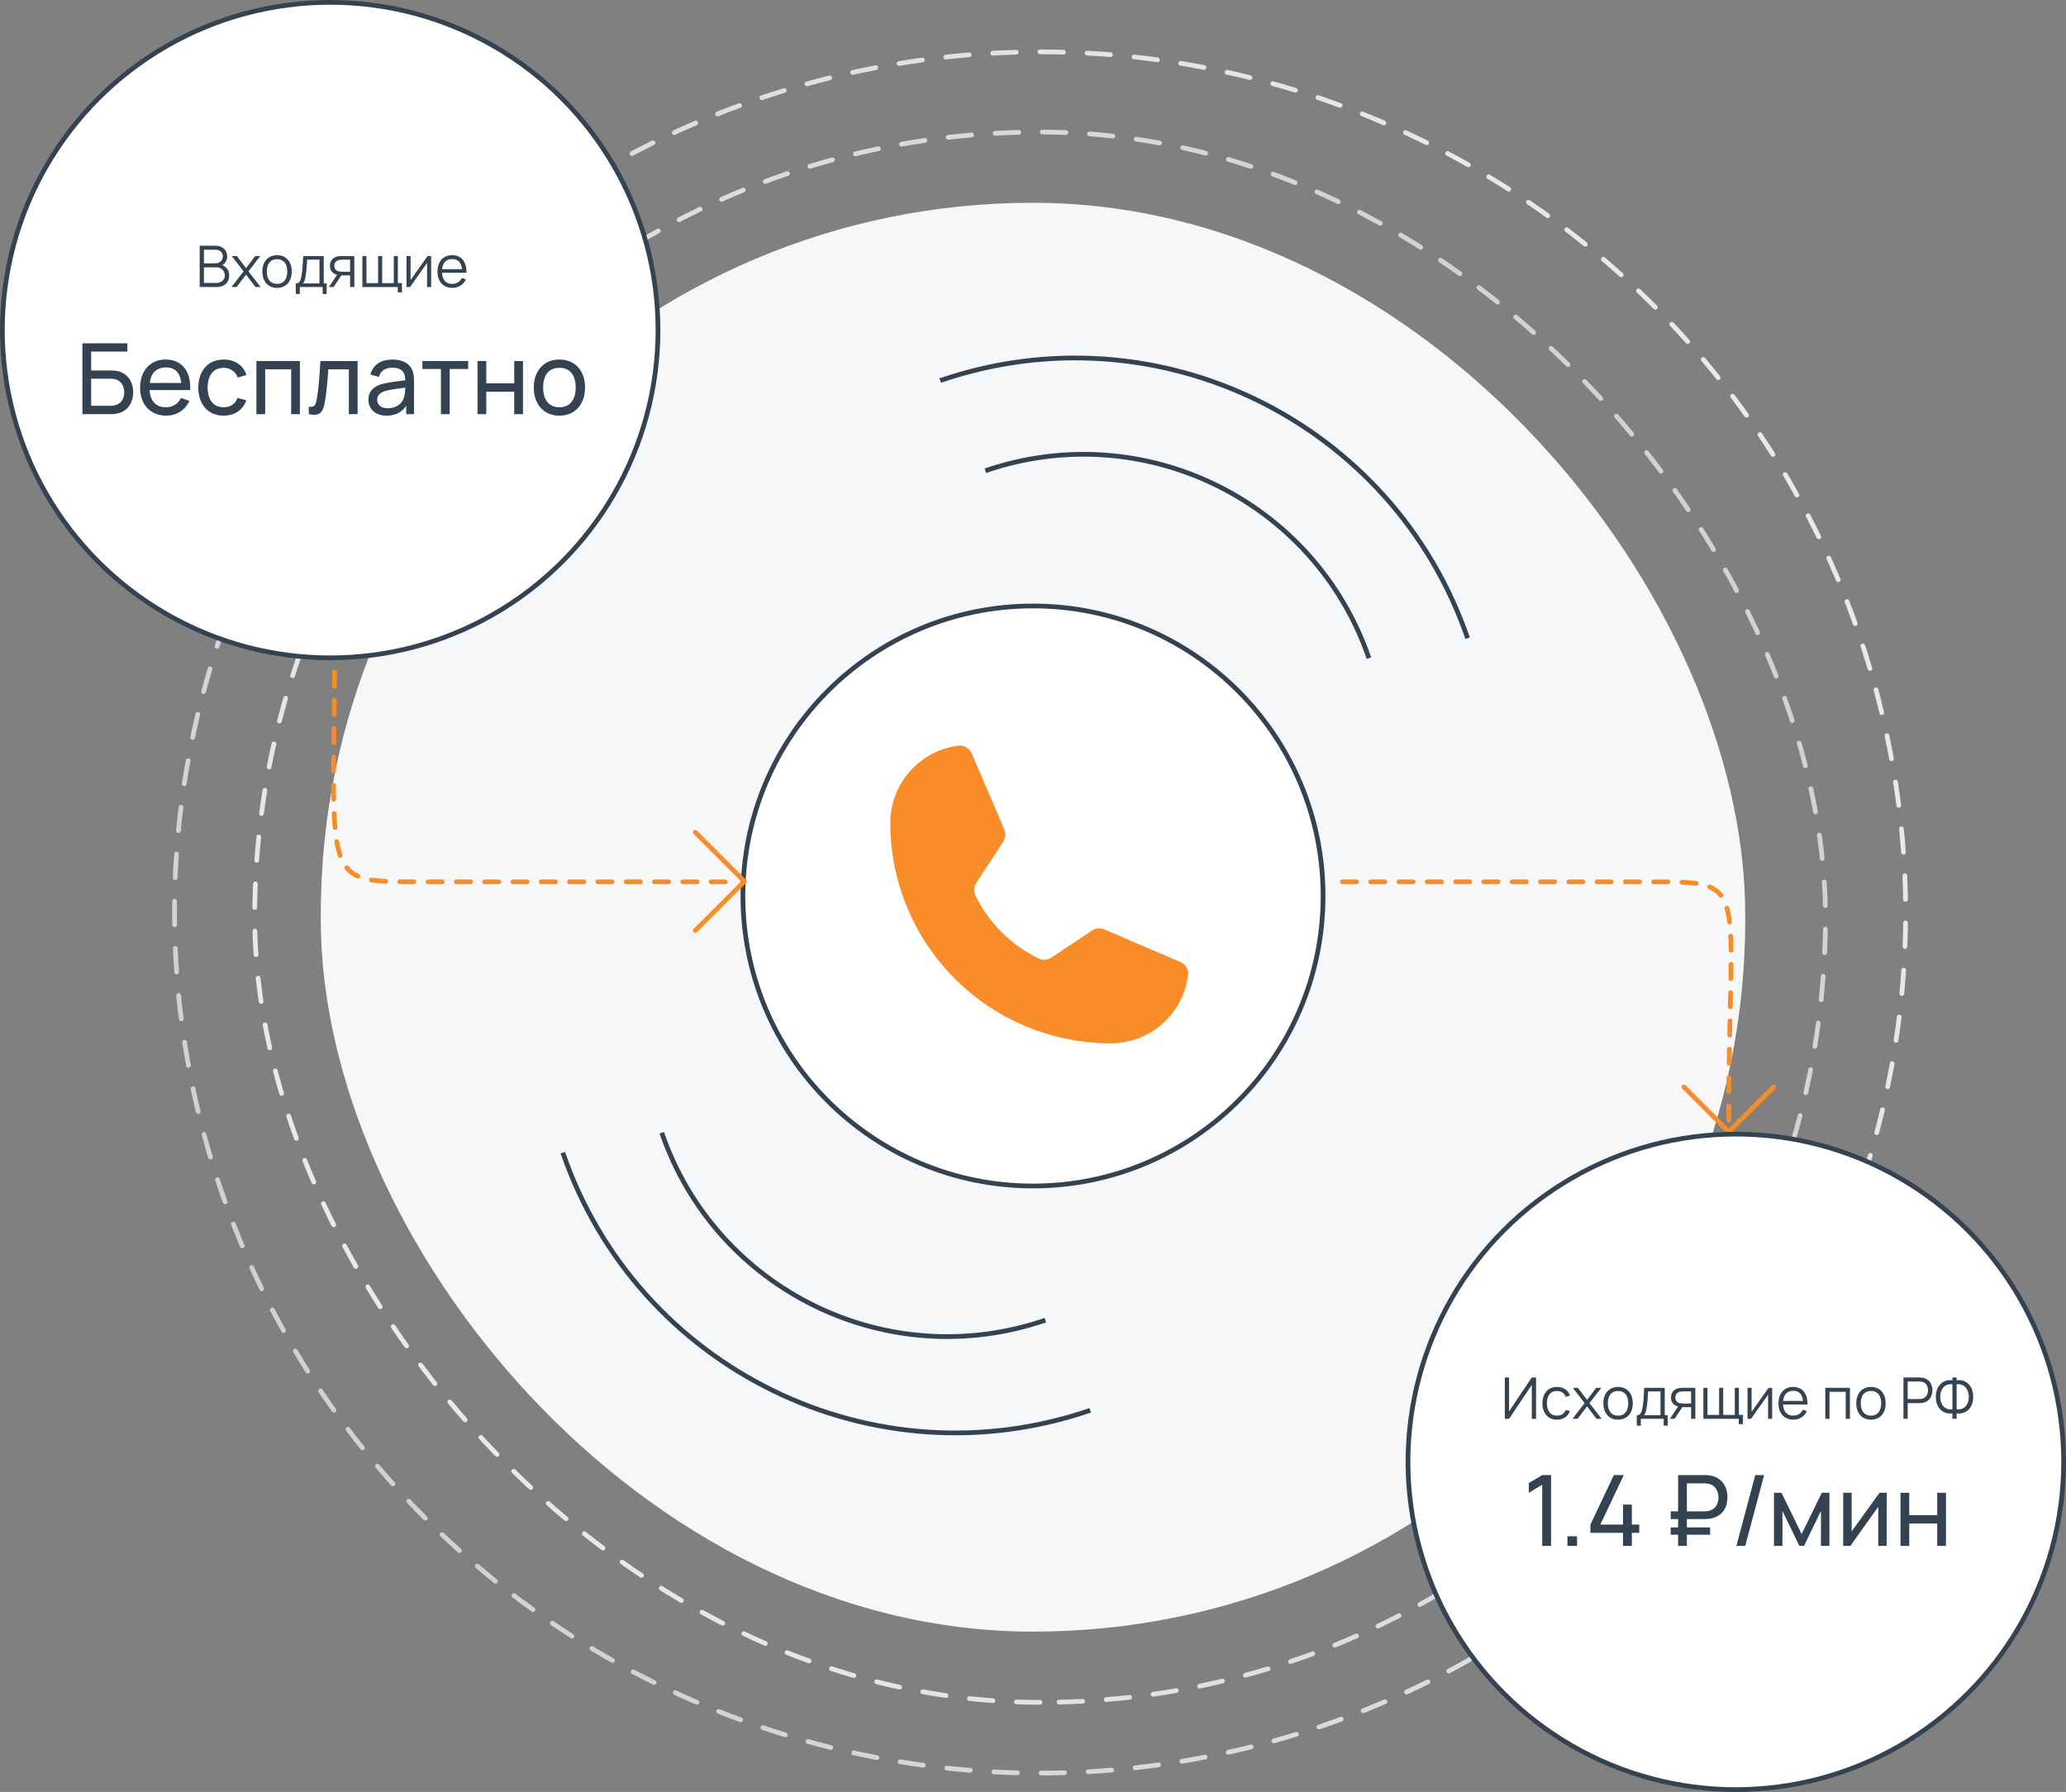 <svg width="438" height="380" viewBox="0 0 438 380" fill="none" xmlns="http://www.w3.org/2000/svg">
<rect x="0" y="0" width="438" height="380" fill="#808080" stroke="none"/>
<rect x="387" y="361" width="333" height="333" rx="166.5" transform="rotate(180 387 361)" stroke="url(#paint0_linear_6022_33666)" stroke-linecap="round" stroke-dasharray="5 5"/>
<path d="M397.703 146.277C423.927 243.611 365.848 343.657 267.982 369.738C170.115 395.818 69.52 338.056 43.297 240.723C17.073 143.389 75.152 43.343 173.018 17.262C270.885 -8.818 371.48 48.944 397.703 146.277Z" stroke="url(#paint1_linear_6022_33666)" stroke-linecap="round" stroke-dasharray="5 5"/>
<rect x="68" y="43" width="302" height="303" rx="151" fill="#F6F7F8"/>
<path d="M199.325 80.707C245.29 64.919 295.351 89.381 311.14 135.346" stroke="#344351"/>
<path d="M208.903 99.825C242.332 88.342 278.74 106.133 290.223 139.562" stroke="#344351"/>
<path d="M231.135 299.068C185.171 314.857 135.109 290.394 119.32 244.429" stroke="#344351"/>
<path d="M221.621 279.95C188.192 291.433 151.784 273.642 140.301 240.213" stroke="#344351"/>
<circle cx="219" cy="190" r="61.5" fill="white" stroke="#344351"/>
<path d="M206.789 189.905C209.641 195.737 214.369 200.443 220.213 203.269C220.641 203.471 221.114 203.559 221.586 203.523C222.058 203.488 222.512 203.33 222.904 203.065L231.51 197.326C231.891 197.072 232.329 196.918 232.785 196.876C233.24 196.834 233.699 196.906 234.119 197.087L250.22 203.987C250.767 204.219 251.223 204.623 251.521 205.137C251.818 205.652 251.94 206.249 251.869 206.839C251.36 210.821 249.417 214.481 246.404 217.133C243.391 219.786 239.514 221.25 235.5 221.25C223.101 221.25 211.21 216.324 202.443 207.557C193.675 198.79 188.75 186.899 188.75 174.5C188.75 170.485 190.214 166.609 192.866 163.596C195.519 160.582 199.179 158.64 203.161 158.131C203.751 158.059 204.348 158.182 204.862 158.479C205.377 158.777 205.781 159.233 206.013 159.78L212.919 175.894C213.098 176.311 213.171 176.766 213.131 177.217C213.091 177.669 212.941 178.104 212.692 178.484L206.974 187.222C206.713 187.615 206.56 188.069 206.527 188.539C206.495 189.009 206.585 189.48 206.789 189.905Z" fill="#F88C28"/>
<path d="M71.001 130.5C71.001 187 67.001 187 88.501 187H156.501" stroke="#F88C28" stroke-linecap="round" stroke-dasharray="3 3"/>
<path d="M147.41 176.5L157.819 186.909L147.41 197.318" stroke="#F88C28" stroke-linecap="round" stroke-linejoin="round"/>
<path d="M366.5 237.5C366.5 187 371.5 187 350 187H283" stroke="#F88C28" stroke-linecap="round" stroke-dasharray="3 3"/>
<path d="M376.016 230.508L366.508 240.016L357 230.508" stroke="#F88C28" stroke-linecap="round" stroke-linejoin="round"/>
<circle cx="70" cy="70" r="69.5" fill="white" stroke="#344351"/>
<path d="M47.134 56.219C47.767 55.854 48.169 55.16 48.169 54.357C48.169 53.127 47.195 52.105 45.722 52.105H42.337V60.87H46.002C47.548 60.87 48.595 59.932 48.595 58.411C48.595 57.388 48.047 56.609 47.134 56.219ZM43.238 52.957H45.71C46.598 52.957 47.243 53.517 47.243 54.344C47.243 55.233 46.562 55.842 45.71 55.842H43.238V52.957ZM45.783 60.005H43.238V56.694H45.941C46.927 56.694 47.657 57.449 47.657 58.423C47.657 59.421 46.854 60.005 45.783 60.005Z" fill="#344351"/>
<path d="M49.073 60.87H50.157L52.165 58.228L54.162 60.87H55.245L52.676 57.546L55.184 54.296H54.113L52.165 56.864L50.205 54.296H49.134L51.642 57.546L49.073 60.87Z" fill="#344351"/>
<path d="M58.737 61.052C60.685 61.052 61.853 59.64 61.853 57.571C61.853 55.538 60.697 54.113 58.737 54.113C56.813 54.113 55.62 55.513 55.62 57.571C55.62 59.616 56.777 61.052 58.737 61.052ZM58.737 60.2C57.312 60.2 56.57 59.165 56.57 57.571C56.57 56.037 57.264 54.965 58.737 54.965C60.173 54.965 60.904 55.988 60.904 57.571C60.904 59.129 60.185 60.2 58.737 60.2Z" fill="#344351"/>
<path d="M62.703 62.331H63.567V60.87H68.4V62.331H69.253V60.103H68.632V54.296H64.286C64.188 56.365 64.103 57.546 63.908 58.581C63.701 59.652 63.446 60.103 62.703 60.103V62.331ZM64.225 60.103C64.505 59.835 64.614 59.421 64.736 58.849C64.943 57.936 65.04 56.304 65.114 55.063H67.731V60.103H64.225Z" fill="#344351"/>
<path d="M75.125 60.87L75.113 54.296H72.605C72.301 54.296 71.875 54.296 71.485 54.393C70.633 54.6 69.951 55.27 69.951 56.365C69.951 57.449 70.609 58.058 71.461 58.264L69.732 60.87H70.718L72.374 58.386C72.471 58.398 72.581 58.398 72.678 58.398H74.224V60.87H75.125ZM72.642 57.632C72.423 57.632 72.106 57.619 71.814 57.546C71.278 57.412 70.876 57.011 70.876 56.353C70.876 55.659 71.327 55.282 71.741 55.16C72.045 55.063 72.435 55.063 72.642 55.063H74.224V57.632H72.642Z" fill="#344351"/>
<path d="M84.326 62.002H85.214V60.042H84.35V54.296H83.485V60.042H81.026V54.296H80.162V60.042H77.691V54.296H76.826V60.87H84.326V62.002Z" fill="#344351"/>
<path d="M91.405 54.296H90.65L87.047 59.372V54.296H86.183V60.87H86.937L90.541 55.745V60.87H91.405V54.296Z" fill="#344351"/>
<path d="M93.71 57.838H98.884C98.945 55.513 97.813 54.113 95.865 54.113C93.966 54.113 92.749 55.452 92.749 57.607C92.749 59.701 93.978 61.052 95.889 61.052C97.168 61.052 98.239 60.395 98.762 59.251L97.922 58.934C97.521 59.75 96.802 60.2 95.865 60.2C94.55 60.2 93.783 59.336 93.71 57.838ZM95.889 54.929C97.107 54.929 97.801 55.672 97.947 57.084H93.722C93.868 55.708 94.611 54.929 95.889 54.929Z" fill="#344351"/>
<path d="M17.469 87.826H23.417C23.709 87.826 24.126 87.805 24.523 87.743C26.902 87.451 28.238 85.51 28.238 83.193C28.238 80.856 26.902 78.936 24.523 78.623C24.126 78.581 23.688 78.56 23.417 78.56H19.326V74.553H27.006V72.8H17.469V87.826ZM19.326 86.052V80.313H23.354C23.604 80.313 23.98 80.334 24.293 80.397C25.733 80.689 26.338 81.941 26.338 83.193C26.338 84.445 25.733 85.677 24.293 85.969C23.98 86.032 23.604 86.052 23.354 86.052H19.326Z" fill="#344351"/>
<path d="M31.706 82.713H40.325C40.513 78.706 38.531 76.244 35.129 76.244C31.852 76.244 29.703 78.56 29.703 82.254C29.703 85.781 31.894 88.139 35.212 88.139C37.404 88.139 39.261 86.992 40.158 85.009L38.364 84.383C37.738 85.677 36.611 86.365 35.129 86.365C33.063 86.365 31.852 85.051 31.706 82.713ZM35.191 77.913C37.111 77.913 38.176 78.999 38.426 81.211H31.748C31.998 79.082 33.188 77.913 35.191 77.913Z" fill="#344351"/>
<path d="M47.417 88.139C49.734 88.139 51.445 86.992 52.238 84.884L50.36 84.404C49.838 85.677 48.878 86.365 47.417 86.365C45.163 86.365 44.036 84.696 44.016 82.192C44.036 79.75 45.101 77.997 47.417 77.997C48.774 77.997 49.922 78.769 50.402 80.063L52.238 79.52C51.633 77.496 49.797 76.244 47.438 76.244C44.036 76.244 42.075 78.665 42.033 82.192C42.075 85.635 43.974 88.139 47.417 88.139Z" fill="#344351"/>
<path d="M54.358 87.826H56.215V78.31H61.724V87.826H63.582V76.557H54.358V87.826Z" fill="#344351"/>
<path d="M65.461 87.826C67.736 88.306 68.445 87.492 68.842 85.447C69.155 83.861 69.426 80.898 69.614 78.31H73.955V87.826H75.812V76.557H67.923C67.736 79.896 67.527 82.588 67.172 84.571C66.963 85.823 66.713 86.449 65.461 86.219V87.826Z" fill="#344351"/>
<path d="M87.393 78.435C86.746 76.974 85.223 76.244 83.178 76.244C80.632 76.244 79.067 77.433 78.524 79.416L80.298 79.938C80.694 78.56 81.8 77.976 83.157 77.976C85.119 77.976 85.891 78.832 85.933 80.626C84.263 80.856 82.301 81.085 80.882 81.461C79.171 81.962 78.106 83.005 78.106 84.779C78.106 86.595 79.421 88.139 81.947 88.139C83.825 88.139 85.223 87.43 86.12 86.052V87.826H87.769V80.856C87.769 79.959 87.707 79.145 87.393 78.435ZM82.218 86.574C80.611 86.574 79.964 85.698 79.964 84.758C79.964 83.715 80.778 83.193 81.717 82.901C82.802 82.588 84.326 82.421 85.912 82.192C85.912 82.713 85.891 83.444 85.724 83.986C85.453 85.385 84.221 86.574 82.218 86.574Z" fill="#344351"/>
<path d="M93.477 87.826H95.334V78.247H99.257V76.557H89.553V78.247H93.477V87.826Z" fill="#344351"/>
<path d="M101.233 87.826H103.09V83.068H109.017V87.826H110.874V76.557H109.017V81.294H103.09V76.557H101.233V87.826Z" fill="#344351"/>
<path d="M118.587 88.139C121.947 88.139 124.034 85.719 124.034 82.171C124.034 78.686 121.968 76.244 118.587 76.244C115.29 76.244 113.161 78.644 113.161 82.171C113.161 85.677 115.227 88.139 118.587 88.139ZM118.587 86.365C116.312 86.365 115.144 84.717 115.144 82.171C115.144 79.708 116.229 77.997 118.587 77.997C120.904 77.997 122.051 79.645 122.051 82.171C122.051 84.654 120.924 86.365 118.587 86.365Z" fill="#344351"/>
<circle cx="368" cy="310" r="69.5" fill="white" stroke="#344351"/>
<path d="M325.65 300.87V292.104H324.749L319.928 299.287V292.104H319.027V300.87H319.928L324.749 293.675V300.87H325.65Z" fill="#344351"/>
<path d="M330.088 301.052C331.391 301.052 332.353 300.431 332.84 299.251L331.951 298.995C331.61 299.774 330.977 300.2 330.088 300.2C328.676 300.2 327.958 299.153 327.946 297.583C327.958 296.049 328.64 294.965 330.088 294.965C330.953 294.965 331.659 295.428 331.963 296.219L332.84 295.927C332.474 294.807 331.427 294.113 330.1 294.113C328.128 294.113 327.02 295.513 326.996 297.583C327.02 299.616 328.104 301.052 330.088 301.052Z" fill="#344351"/>
<path d="M333.372 300.87H334.455L336.464 298.228L338.46 300.87H339.544L336.975 297.546L339.483 294.296H338.412L336.464 296.864L334.504 294.296H333.433L335.94 297.546L333.372 300.87Z" fill="#344351"/>
<path d="M343.035 301.052C344.983 301.052 346.152 299.64 346.152 297.571C346.152 295.538 344.995 294.113 343.035 294.113C341.112 294.113 339.919 295.513 339.919 297.571C339.919 299.616 341.075 301.052 343.035 301.052ZM343.035 300.2C341.611 300.2 340.868 299.165 340.868 297.571C340.868 296.037 341.562 294.965 343.035 294.965C344.472 294.965 345.202 295.988 345.202 297.571C345.202 299.129 344.484 300.2 343.035 300.2Z" fill="#344351"/>
<path d="M347.002 302.331H347.866V300.87H352.699V302.331H353.551V300.103H352.93V294.296H348.584C348.487 296.365 348.402 297.546 348.207 298.581C348 299.652 347.744 300.103 347.002 300.103V302.331ZM348.523 300.103C348.803 299.835 348.913 299.421 349.035 298.849C349.242 297.936 349.339 296.304 349.412 295.063H352.029V300.103H348.523Z" fill="#344351"/>
<path d="M359.424 300.87L359.412 294.296H356.904C356.599 294.296 356.173 294.296 355.784 294.393C354.932 294.6 354.25 295.27 354.25 296.365C354.25 297.449 354.907 298.058 355.759 298.264L354.031 300.87H355.017L356.672 298.386C356.77 298.398 356.879 298.398 356.977 298.398H358.523V300.87H359.424ZM356.94 297.631C356.721 297.631 356.405 297.619 356.112 297.546C355.577 297.412 355.175 297.011 355.175 296.353C355.175 295.659 355.625 295.282 356.039 295.16C356.344 295.063 356.733 295.063 356.94 295.063H358.523V297.631H356.94Z" fill="#344351"/>
<path d="M368.624 302.002H369.513V300.042H368.648V294.296H367.784V300.042H365.325V294.296H364.46V300.042H361.989V294.296H361.125V300.87H368.624V302.002Z" fill="#344351"/>
<path d="M375.704 294.296H374.949L371.345 299.372V294.296H370.481V300.87H371.236L374.839 295.744V300.87H375.704V294.296Z" fill="#344351"/>
<path d="M378.009 297.838H383.183C383.243 295.513 382.111 294.113 380.164 294.113C378.264 294.113 377.047 295.452 377.047 297.607C377.047 299.701 378.277 301.052 380.188 301.052C381.466 301.052 382.537 300.395 383.061 299.251L382.221 298.934C381.819 299.75 381.101 300.2 380.164 300.2C378.849 300.2 378.082 299.336 378.009 297.838ZM380.188 294.929C381.405 294.929 382.099 295.671 382.245 297.084H378.021C378.167 295.708 378.91 294.929 380.188 294.929Z" fill="#344351"/>
<path d="M386.971 300.87H387.859V295.148H391.305V300.87H392.193V294.296H386.971V300.87Z" fill="#344351"/>
<path d="M396.653 301.052C398.601 301.052 399.769 299.64 399.769 297.571C399.769 295.538 398.613 294.113 396.653 294.113C394.729 294.113 393.536 295.513 393.536 297.571C393.536 299.616 394.693 301.052 396.653 301.052ZM396.653 300.2C395.229 300.2 394.486 299.165 394.486 297.571C394.486 296.037 395.18 294.965 396.653 294.965C398.089 294.965 398.82 295.988 398.82 297.571C398.82 299.129 398.102 300.2 396.653 300.2Z" fill="#344351"/>
<path d="M403.543 300.87H404.432V297.546H406.928C407.098 297.546 407.317 297.534 407.549 297.498C408.912 297.278 409.679 296.195 409.679 294.819C409.679 293.456 408.912 292.36 407.549 292.153C407.317 292.117 407.098 292.104 406.928 292.104H403.543V300.87ZM404.432 296.682V292.957H406.903C407.049 292.957 407.256 292.969 407.451 293.018C408.34 293.2 408.754 294.004 408.754 294.819C408.754 295.635 408.34 296.438 407.451 296.633C407.256 296.67 407.049 296.682 406.903 296.682H404.432Z" fill="#344351"/>
<path d="M413.922 300.87H414.81V299.701C416.612 300.005 418.329 298.739 418.329 296.219C418.329 293.699 416.612 292.409 414.81 292.713V292.104H413.922V292.713C412.12 292.409 410.404 293.699 410.404 296.219C410.404 298.739 412.12 300.005 413.922 299.701V300.87ZM413.922 298.849C412.364 299.068 411.329 297.924 411.329 296.219C411.329 294.515 412.364 293.334 413.922 293.553V298.849ZM414.81 298.849V293.553C416.357 293.334 417.404 294.551 417.404 296.231C417.404 297.924 416.357 299.068 414.81 298.849Z" fill="#344351"/>
<path d="M326.954 327.826H328.832V312.8H326.954L324.116 314.491V316.557L326.954 314.845V327.826Z" fill="#344351"/>
<path d="M332.301 327.826H334.346V325.781H332.301V327.826Z" fill="#344351"/>
<path d="M344.082 327.826H345.961V325.051H347.526V323.298H345.961V319.061H344.082V323.298H339.282L344.249 312.8H342.142L337.175 323.298V325.051H344.082V327.826Z" fill="#344351"/>
<path d="M361.402 322.129C361.59 322.129 362.028 322.129 362.508 322.045C364.95 321.67 366.223 319.917 366.223 317.517C366.223 315.138 364.929 313.259 362.508 312.884C362.028 312.8 361.59 312.8 361.402 312.8H355.767V320.501H354.202V322.129H355.767V323.903H354.202V325.447H355.767V327.826H357.625V325.447H362.55V323.903H357.625V322.129H361.402ZM357.625 314.553H361.34C361.527 314.553 361.924 314.574 362.279 314.658C363.719 314.971 364.324 316.285 364.324 317.558C364.324 318.915 363.656 320.063 362.279 320.397C361.903 320.48 361.569 320.501 361.34 320.501H357.625V314.553Z" fill="#344351"/>
<path d="M372.124 312.8L368.118 327.826H369.996L374.003 312.8H372.124Z" fill="#344351"/>
<path d="M376.091 327.826H377.885V320.418L381.475 327.826H382.456L386.045 320.418V327.826H387.84V316.557H386.233L381.955 325.301L377.677 316.557H376.091V327.826Z" fill="#344351"/>
<path d="M399.989 316.557H398.465L392.559 324.738V316.557H390.765V327.826H392.288L398.194 319.52V327.826H399.989V316.557Z" fill="#344351"/>
<path d="M402.911 327.826H404.769V323.068H410.696V327.826H412.553V316.557H410.696V321.294H404.769V316.557H402.911V327.826Z" fill="#344351"/>
<defs>
<linearGradient id="paint0_linear_6022_33666" x1="408.027" y1="618.045" x2="723.004" y2="455.407" gradientUnits="userSpaceOnUse">
<stop stop-color="#CED2D4"/>
<stop offset="1" stop-color="#E9EBED"/>
</linearGradient>
<linearGradient id="paint1_linear_6022_33666" x1="60.174" y1="292.746" x2="406.509" y2="112.936" gradientUnits="userSpaceOnUse">
<stop stop-color="#CED2D4"/>
<stop offset="1" stop-color="#E9EBED"/>
</linearGradient>
</defs>
</svg>
